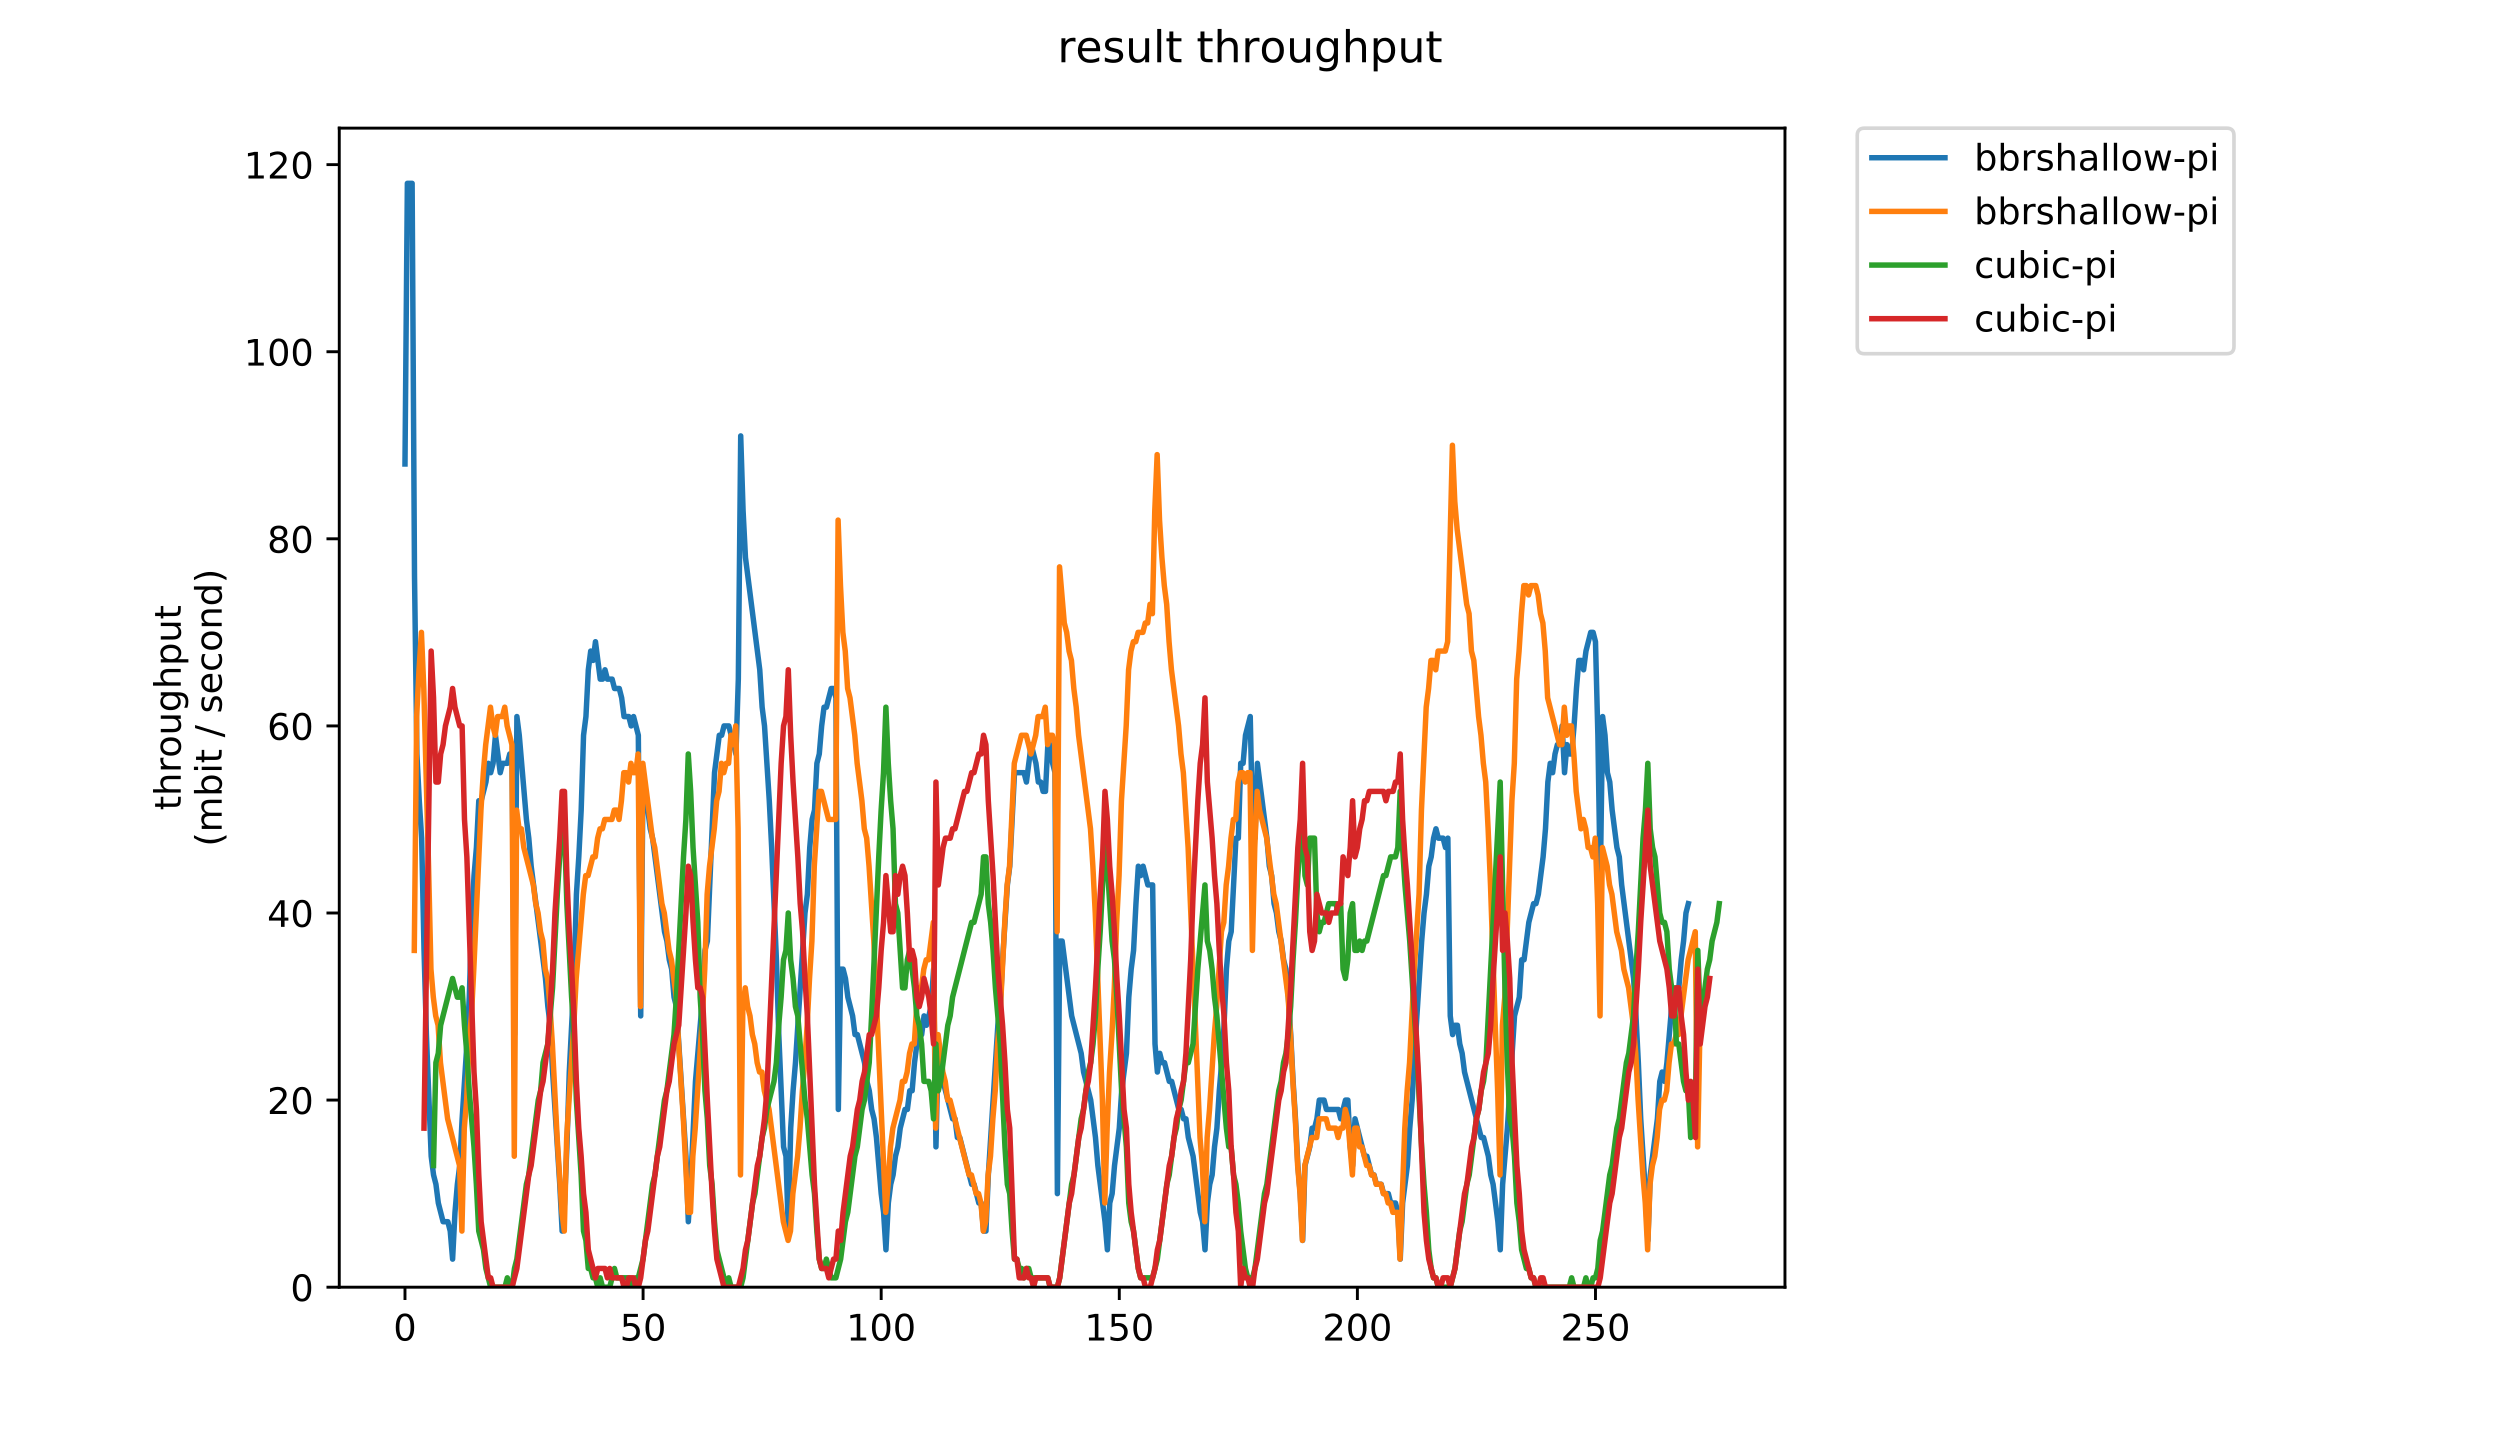 <?xml version="1.0" encoding="utf-8" standalone="no"?>
<!DOCTYPE svg PUBLIC "-//W3C//DTD SVG 1.1//EN"
  "http://www.w3.org/Graphics/SVG/1.1/DTD/svg11.dtd">
<!-- Created with matplotlib (https://matplotlib.org/) -->
<svg height="396pt" version="1.1" viewBox="0 0 684 396" width="684pt" xmlns="http://www.w3.org/2000/svg" xmlns:xlink="http://www.w3.org/1999/xlink">
 <defs>
  <style type="text/css">
*{stroke-linecap:butt;stroke-linejoin:round;}
  </style>
 </defs>
 <g id="figure_1">
  <g id="patch_1">
   <path d="M 0 396 
L 684 396 
L 684 0 
L 0 0 
z
" style="fill:#ffffff;"/>
  </g>
  <g id="axes_1">
   <g id="patch_2">
    <path d="M 92.824 352.174 
L 488.365 352.174 
L 488.365 35.062 
L 92.824 35.062 
z
" style="fill:#ffffff;"/>
   </g>
   <g id="matplotlib.axis_1">
    <g id="xtick_1">
     <g id="line2d_1">
      <defs>
       <path d="M 0 0 
L 0 3.5 
" id="mbb015acf62" style="stroke:#000000;stroke-width:0.8;"/>
      </defs>
      <g>
       <use style="stroke:#000000;stroke-width:0.8;" x="110.803" xlink:href="#mbb015acf62" y="352.174"/>
      </g>
     </g>
     <g id="text_1">
      <!-- 0 -->
      <defs>
       <path d="M 31.781 66.406 
Q 24.172 66.406 20.328 58.906 
Q 16.5 51.422 16.5 36.375 
Q 16.5 21.391 20.328 13.891 
Q 24.172 6.391 31.781 6.391 
Q 39.453 6.391 43.281 13.891 
Q 47.125 21.391 47.125 36.375 
Q 47.125 51.422 43.281 58.906 
Q 39.453 66.406 31.781 66.406 
z
M 31.781 74.219 
Q 44.047 74.219 50.516 64.516 
Q 56.984 54.828 56.984 36.375 
Q 56.984 17.969 50.516 8.266 
Q 44.047 -1.422 31.781 -1.422 
Q 19.531 -1.422 13.062 8.266 
Q 6.594 17.969 6.594 36.375 
Q 6.594 54.828 13.062 64.516 
Q 19.531 74.219 31.781 74.219 
z
" id="DejaVuSans-48"/>
      </defs>
      <g transform="translate(107.622 366.773)scale(0.1 -0.1)">
       <use xlink:href="#DejaVuSans-48"/>
      </g>
     </g>
    </g>
    <g id="xtick_2">
     <g id="line2d_2">
      <g>
       <use style="stroke:#000000;stroke-width:0.8;" x="175.948" xlink:href="#mbb015acf62" y="352.174"/>
      </g>
     </g>
     <g id="text_2">
      <!-- 50 -->
      <defs>
       <path d="M 10.797 72.906 
L 49.516 72.906 
L 49.516 64.594 
L 19.828 64.594 
L 19.828 46.734 
Q 21.969 47.469 24.109 47.828 
Q 26.266 48.188 28.422 48.188 
Q 40.625 48.188 47.75 41.5 
Q 54.891 34.812 54.891 23.391 
Q 54.891 11.625 47.562 5.094 
Q 40.234 -1.422 26.906 -1.422 
Q 22.312 -1.422 17.547 -0.641 
Q 12.797 0.141 7.719 1.703 
L 7.719 11.625 
Q 12.109 9.234 16.797 8.062 
Q 21.484 6.891 26.703 6.891 
Q 35.156 6.891 40.078 11.328 
Q 45.016 15.766 45.016 23.391 
Q 45.016 31 40.078 35.438 
Q 35.156 39.891 26.703 39.891 
Q 22.75 39.891 18.812 39.016 
Q 14.891 38.141 10.797 36.281 
z
" id="DejaVuSans-53"/>
      </defs>
      <g transform="translate(169.585 366.773)scale(0.1 -0.1)">
       <use xlink:href="#DejaVuSans-53"/>
       <use x="63.623" xlink:href="#DejaVuSans-48"/>
      </g>
     </g>
    </g>
    <g id="xtick_3">
     <g id="line2d_3">
      <g>
       <use style="stroke:#000000;stroke-width:0.8;" x="241.092" xlink:href="#mbb015acf62" y="352.174"/>
      </g>
     </g>
     <g id="text_3">
      <!-- 100 -->
      <defs>
       <path d="M 12.406 8.297 
L 28.516 8.297 
L 28.516 63.922 
L 10.984 60.406 
L 10.984 69.391 
L 28.422 72.906 
L 38.281 72.906 
L 38.281 8.297 
L 54.391 8.297 
L 54.391 0 
L 12.406 0 
z
" id="DejaVuSans-49"/>
      </defs>
      <g transform="translate(231.548 366.773)scale(0.1 -0.1)">
       <use xlink:href="#DejaVuSans-49"/>
       <use x="63.623" xlink:href="#DejaVuSans-48"/>
       <use x="127.246" xlink:href="#DejaVuSans-48"/>
      </g>
     </g>
    </g>
    <g id="xtick_4">
     <g id="line2d_4">
      <g>
       <use style="stroke:#000000;stroke-width:0.8;" x="306.236" xlink:href="#mbb015acf62" y="352.174"/>
      </g>
     </g>
     <g id="text_4">
      <!-- 150 -->
      <g transform="translate(296.693 366.773)scale(0.1 -0.1)">
       <use xlink:href="#DejaVuSans-49"/>
       <use x="63.623" xlink:href="#DejaVuSans-53"/>
       <use x="127.246" xlink:href="#DejaVuSans-48"/>
      </g>
     </g>
    </g>
    <g id="xtick_5">
     <g id="line2d_5">
      <g>
       <use style="stroke:#000000;stroke-width:0.8;" x="371.381" xlink:href="#mbb015acf62" y="352.174"/>
      </g>
     </g>
     <g id="text_5">
      <!-- 200 -->
      <defs>
       <path d="M 19.188 8.297 
L 53.609 8.297 
L 53.609 0 
L 7.328 0 
L 7.328 8.297 
Q 12.938 14.109 22.625 23.891 
Q 32.328 33.688 34.812 36.531 
Q 39.547 41.844 41.422 45.531 
Q 43.312 49.219 43.312 52.781 
Q 43.312 58.594 39.234 62.25 
Q 35.156 65.922 28.609 65.922 
Q 23.969 65.922 18.812 64.312 
Q 13.672 62.703 7.812 59.422 
L 7.812 69.391 
Q 13.766 71.781 18.938 73 
Q 24.125 74.219 28.422 74.219 
Q 39.75 74.219 46.484 68.547 
Q 53.219 62.891 53.219 53.422 
Q 53.219 48.922 51.531 44.891 
Q 49.859 40.875 45.406 35.406 
Q 44.188 33.984 37.641 27.219 
Q 31.109 20.453 19.188 8.297 
z
" id="DejaVuSans-50"/>
      </defs>
      <g transform="translate(361.837 366.773)scale(0.1 -0.1)">
       <use xlink:href="#DejaVuSans-50"/>
       <use x="63.623" xlink:href="#DejaVuSans-48"/>
       <use x="127.246" xlink:href="#DejaVuSans-48"/>
      </g>
     </g>
    </g>
    <g id="xtick_6">
     <g id="line2d_6">
      <g>
       <use style="stroke:#000000;stroke-width:0.8;" x="436.525" xlink:href="#mbb015acf62" y="352.174"/>
      </g>
     </g>
     <g id="text_6">
      <!-- 250 -->
      <g transform="translate(426.982 366.773)scale(0.1 -0.1)">
       <use xlink:href="#DejaVuSans-50"/>
       <use x="63.623" xlink:href="#DejaVuSans-53"/>
       <use x="127.246" xlink:href="#DejaVuSans-48"/>
      </g>
     </g>
    </g>
   </g>
   <g id="matplotlib.axis_2">
    <g id="ytick_1">
     <g id="line2d_7">
      <defs>
       <path d="M 0 0 
L -3.5 0 
" id="me496083ff2" style="stroke:#000000;stroke-width:0.8;"/>
      </defs>
      <g>
       <use style="stroke:#000000;stroke-width:0.8;" x="92.824" xlink:href="#me496083ff2" y="352.174"/>
      </g>
     </g>
     <g id="text_7">
      <!-- 0 -->
      <g transform="translate(79.461 355.973)scale(0.1 -0.1)">
       <use xlink:href="#DejaVuSans-48"/>
      </g>
     </g>
    </g>
    <g id="ytick_2">
     <g id="line2d_8">
      <g>
       <use style="stroke:#000000;stroke-width:0.8;" x="92.824" xlink:href="#me496083ff2" y="300.986"/>
      </g>
     </g>
     <g id="text_8">
      <!-- 20 -->
      <g transform="translate(73.099 304.785)scale(0.1 -0.1)">
       <use xlink:href="#DejaVuSans-50"/>
       <use x="63.623" xlink:href="#DejaVuSans-48"/>
      </g>
     </g>
    </g>
    <g id="ytick_3">
     <g id="line2d_9">
      <g>
       <use style="stroke:#000000;stroke-width:0.8;" x="92.824" xlink:href="#me496083ff2" y="249.798"/>
      </g>
     </g>
     <g id="text_9">
      <!-- 40 -->
      <defs>
       <path d="M 37.797 64.312 
L 12.891 25.391 
L 37.797 25.391 
z
M 35.203 72.906 
L 47.609 72.906 
L 47.609 25.391 
L 58.016 25.391 
L 58.016 17.188 
L 47.609 17.188 
L 47.609 0 
L 37.797 0 
L 37.797 17.188 
L 4.891 17.188 
L 4.891 26.703 
z
" id="DejaVuSans-52"/>
      </defs>
      <g transform="translate(73.099 253.597)scale(0.1 -0.1)">
       <use xlink:href="#DejaVuSans-52"/>
       <use x="63.623" xlink:href="#DejaVuSans-48"/>
      </g>
     </g>
    </g>
    <g id="ytick_4">
     <g id="line2d_10">
      <g>
       <use style="stroke:#000000;stroke-width:0.8;" x="92.824" xlink:href="#me496083ff2" y="198.609"/>
      </g>
     </g>
     <g id="text_10">
      <!-- 60 -->
      <defs>
       <path d="M 33.016 40.375 
Q 26.375 40.375 22.484 35.828 
Q 18.609 31.297 18.609 23.391 
Q 18.609 15.531 22.484 10.953 
Q 26.375 6.391 33.016 6.391 
Q 39.656 6.391 43.531 10.953 
Q 47.406 15.531 47.406 23.391 
Q 47.406 31.297 43.531 35.828 
Q 39.656 40.375 33.016 40.375 
z
M 52.594 71.297 
L 52.594 62.312 
Q 48.875 64.062 45.094 64.984 
Q 41.312 65.922 37.594 65.922 
Q 27.828 65.922 22.672 59.328 
Q 17.531 52.734 16.797 39.406 
Q 19.672 43.656 24.016 45.922 
Q 28.375 48.188 33.594 48.188 
Q 44.578 48.188 50.953 41.516 
Q 57.328 34.859 57.328 23.391 
Q 57.328 12.156 50.688 5.359 
Q 44.047 -1.422 33.016 -1.422 
Q 20.359 -1.422 13.672 8.266 
Q 6.984 17.969 6.984 36.375 
Q 6.984 53.656 15.188 63.938 
Q 23.391 74.219 37.203 74.219 
Q 40.922 74.219 44.703 73.484 
Q 48.484 72.75 52.594 71.297 
z
" id="DejaVuSans-54"/>
      </defs>
      <g transform="translate(73.099 202.408)scale(0.1 -0.1)">
       <use xlink:href="#DejaVuSans-54"/>
       <use x="63.623" xlink:href="#DejaVuSans-48"/>
      </g>
     </g>
    </g>
    <g id="ytick_5">
     <g id="line2d_11">
      <g>
       <use style="stroke:#000000;stroke-width:0.8;" x="92.824" xlink:href="#me496083ff2" y="147.421"/>
      </g>
     </g>
     <g id="text_11">
      <!-- 80 -->
      <defs>
       <path d="M 31.781 34.625 
Q 24.75 34.625 20.719 30.859 
Q 16.703 27.094 16.703 20.516 
Q 16.703 13.922 20.719 10.156 
Q 24.75 6.391 31.781 6.391 
Q 38.812 6.391 42.859 10.172 
Q 46.922 13.969 46.922 20.516 
Q 46.922 27.094 42.891 30.859 
Q 38.875 34.625 31.781 34.625 
z
M 21.922 38.812 
Q 15.578 40.375 12.031 44.719 
Q 8.5 49.078 8.5 55.328 
Q 8.5 64.062 14.719 69.141 
Q 20.953 74.219 31.781 74.219 
Q 42.672 74.219 48.875 69.141 
Q 55.078 64.062 55.078 55.328 
Q 55.078 49.078 51.531 44.719 
Q 48 40.375 41.703 38.812 
Q 48.828 37.156 52.797 32.312 
Q 56.781 27.484 56.781 20.516 
Q 56.781 9.906 50.312 4.234 
Q 43.844 -1.422 31.781 -1.422 
Q 19.734 -1.422 13.25 4.234 
Q 6.781 9.906 6.781 20.516 
Q 6.781 27.484 10.781 32.312 
Q 14.797 37.156 21.922 38.812 
z
M 18.312 54.391 
Q 18.312 48.734 21.844 45.562 
Q 25.391 42.391 31.781 42.391 
Q 38.141 42.391 41.719 45.562 
Q 45.312 48.734 45.312 54.391 
Q 45.312 60.062 41.719 63.234 
Q 38.141 66.406 31.781 66.406 
Q 25.391 66.406 21.844 63.234 
Q 18.312 60.062 18.312 54.391 
z
" id="DejaVuSans-56"/>
      </defs>
      <g transform="translate(73.099 151.22)scale(0.1 -0.1)">
       <use xlink:href="#DejaVuSans-56"/>
       <use x="63.623" xlink:href="#DejaVuSans-48"/>
      </g>
     </g>
    </g>
    <g id="ytick_6">
     <g id="line2d_12">
      <g>
       <use style="stroke:#000000;stroke-width:0.8;" x="92.824" xlink:href="#me496083ff2" y="96.233"/>
      </g>
     </g>
     <g id="text_12">
      <!-- 100 -->
      <g transform="translate(66.736 100.032)scale(0.1 -0.1)">
       <use xlink:href="#DejaVuSans-49"/>
       <use x="63.623" xlink:href="#DejaVuSans-48"/>
       <use x="127.246" xlink:href="#DejaVuSans-48"/>
      </g>
     </g>
    </g>
    <g id="ytick_7">
     <g id="line2d_13">
      <g>
       <use style="stroke:#000000;stroke-width:0.8;" x="92.824" xlink:href="#me496083ff2" y="45.044"/>
      </g>
     </g>
     <g id="text_13">
      <!-- 120 -->
      <g transform="translate(66.736 48.843)scale(0.1 -0.1)">
       <use xlink:href="#DejaVuSans-49"/>
       <use x="63.623" xlink:href="#DejaVuSans-50"/>
       <use x="127.246" xlink:href="#DejaVuSans-48"/>
      </g>
     </g>
    </g>
    <g id="text_14">
     <!-- throughput -->
     <defs>
      <path d="M 18.312 70.219 
L 18.312 54.688 
L 36.812 54.688 
L 36.812 47.703 
L 18.312 47.703 
L 18.312 18.016 
Q 18.312 11.328 20.141 9.422 
Q 21.969 7.516 27.594 7.516 
L 36.812 7.516 
L 36.812 0 
L 27.594 0 
Q 17.188 0 13.234 3.875 
Q 9.281 7.766 9.281 18.016 
L 9.281 47.703 
L 2.688 47.703 
L 2.688 54.688 
L 9.281 54.688 
L 9.281 70.219 
z
" id="DejaVuSans-116"/>
      <path d="M 54.891 33.016 
L 54.891 0 
L 45.906 0 
L 45.906 32.719 
Q 45.906 40.484 42.875 44.328 
Q 39.844 48.188 33.797 48.188 
Q 26.516 48.188 22.312 43.547 
Q 18.109 38.922 18.109 30.906 
L 18.109 0 
L 9.078 0 
L 9.078 75.984 
L 18.109 75.984 
L 18.109 46.188 
Q 21.344 51.125 25.703 53.562 
Q 30.078 56 35.797 56 
Q 45.219 56 50.047 50.172 
Q 54.891 44.344 54.891 33.016 
z
" id="DejaVuSans-104"/>
      <path d="M 41.109 46.297 
Q 39.594 47.172 37.812 47.578 
Q 36.031 48 33.891 48 
Q 26.266 48 22.188 43.047 
Q 18.109 38.094 18.109 28.812 
L 18.109 0 
L 9.078 0 
L 9.078 54.688 
L 18.109 54.688 
L 18.109 46.188 
Q 20.953 51.172 25.484 53.578 
Q 30.031 56 36.531 56 
Q 37.453 56 38.578 55.875 
Q 39.703 55.766 41.062 55.516 
z
" id="DejaVuSans-114"/>
      <path d="M 30.609 48.391 
Q 23.391 48.391 19.188 42.75 
Q 14.984 37.109 14.984 27.297 
Q 14.984 17.484 19.156 11.844 
Q 23.344 6.203 30.609 6.203 
Q 37.797 6.203 41.984 11.859 
Q 46.188 17.531 46.188 27.297 
Q 46.188 37.016 41.984 42.703 
Q 37.797 48.391 30.609 48.391 
z
M 30.609 56 
Q 42.328 56 49.016 48.375 
Q 55.719 40.766 55.719 27.297 
Q 55.719 13.875 49.016 6.219 
Q 42.328 -1.422 30.609 -1.422 
Q 18.844 -1.422 12.172 6.219 
Q 5.516 13.875 5.516 27.297 
Q 5.516 40.766 12.172 48.375 
Q 18.844 56 30.609 56 
z
" id="DejaVuSans-111"/>
      <path d="M 8.5 21.578 
L 8.5 54.688 
L 17.484 54.688 
L 17.484 21.922 
Q 17.484 14.156 20.5 10.266 
Q 23.531 6.391 29.594 6.391 
Q 36.859 6.391 41.078 11.031 
Q 45.312 15.672 45.312 23.688 
L 45.312 54.688 
L 54.297 54.688 
L 54.297 0 
L 45.312 0 
L 45.312 8.406 
Q 42.047 3.422 37.719 1 
Q 33.406 -1.422 27.688 -1.422 
Q 18.266 -1.422 13.375 4.438 
Q 8.5 10.297 8.5 21.578 
z
M 31.109 56 
z
" id="DejaVuSans-117"/>
      <path d="M 45.406 27.984 
Q 45.406 37.75 41.375 43.109 
Q 37.359 48.484 30.078 48.484 
Q 22.859 48.484 18.828 43.109 
Q 14.797 37.75 14.797 27.984 
Q 14.797 18.266 18.828 12.891 
Q 22.859 7.516 30.078 7.516 
Q 37.359 7.516 41.375 12.891 
Q 45.406 18.266 45.406 27.984 
z
M 54.391 6.781 
Q 54.391 -7.172 48.188 -13.984 
Q 42 -20.797 29.203 -20.797 
Q 24.469 -20.797 20.266 -20.094 
Q 16.062 -19.391 12.109 -17.922 
L 12.109 -9.188 
Q 16.062 -11.328 19.922 -12.344 
Q 23.781 -13.375 27.781 -13.375 
Q 36.625 -13.375 41.016 -8.766 
Q 45.406 -4.156 45.406 5.172 
L 45.406 9.625 
Q 42.625 4.781 38.281 2.391 
Q 33.938 0 27.875 0 
Q 17.828 0 11.672 7.656 
Q 5.516 15.328 5.516 27.984 
Q 5.516 40.672 11.672 48.328 
Q 17.828 56 27.875 56 
Q 33.938 56 38.281 53.609 
Q 42.625 51.219 45.406 46.391 
L 45.406 54.688 
L 54.391 54.688 
z
" id="DejaVuSans-103"/>
      <path d="M 18.109 8.203 
L 18.109 -20.797 
L 9.078 -20.797 
L 9.078 54.688 
L 18.109 54.688 
L 18.109 46.391 
Q 20.953 51.266 25.266 53.625 
Q 29.594 56 35.594 56 
Q 45.562 56 51.781 48.094 
Q 58.016 40.188 58.016 27.297 
Q 58.016 14.406 51.781 6.484 
Q 45.562 -1.422 35.594 -1.422 
Q 29.594 -1.422 25.266 0.953 
Q 20.953 3.328 18.109 8.203 
z
M 48.688 27.297 
Q 48.688 37.203 44.609 42.844 
Q 40.531 48.484 33.406 48.484 
Q 26.266 48.484 22.188 42.844 
Q 18.109 37.203 18.109 27.297 
Q 18.109 17.391 22.188 11.75 
Q 26.266 6.109 33.406 6.109 
Q 40.531 6.109 44.609 11.75 
Q 48.688 17.391 48.688 27.297 
z
" id="DejaVuSans-112"/>
     </defs>
     <g transform="translate(49.459 221.675)rotate(-90)scale(0.1 -0.1)">
      <use xlink:href="#DejaVuSans-116"/>
      <use x="39.209" xlink:href="#DejaVuSans-104"/>
      <use x="102.588" xlink:href="#DejaVuSans-114"/>
      <use x="143.67" xlink:href="#DejaVuSans-111"/>
      <use x="204.852" xlink:href="#DejaVuSans-117"/>
      <use x="268.23" xlink:href="#DejaVuSans-103"/>
      <use x="331.707" xlink:href="#DejaVuSans-104"/>
      <use x="395.086" xlink:href="#DejaVuSans-112"/>
      <use x="458.562" xlink:href="#DejaVuSans-117"/>
      <use x="521.941" xlink:href="#DejaVuSans-116"/>
     </g>
     <!-- (mbit / second) -->
     <defs>
      <path d="M 31 75.875 
Q 24.469 64.656 21.281 53.656 
Q 18.109 42.672 18.109 31.391 
Q 18.109 20.125 21.312 9.062 
Q 24.516 -2 31 -13.188 
L 23.188 -13.188 
Q 15.875 -1.703 12.234 9.375 
Q 8.594 20.453 8.594 31.391 
Q 8.594 42.281 12.203 53.312 
Q 15.828 64.359 23.188 75.875 
z
" id="DejaVuSans-40"/>
      <path d="M 52 44.188 
Q 55.375 50.25 60.062 53.125 
Q 64.75 56 71.094 56 
Q 79.641 56 84.281 50.016 
Q 88.922 44.047 88.922 33.016 
L 88.922 0 
L 79.891 0 
L 79.891 32.719 
Q 79.891 40.578 77.094 44.375 
Q 74.312 48.188 68.609 48.188 
Q 61.625 48.188 57.562 43.547 
Q 53.516 38.922 53.516 30.906 
L 53.516 0 
L 44.484 0 
L 44.484 32.719 
Q 44.484 40.625 41.703 44.406 
Q 38.922 48.188 33.109 48.188 
Q 26.219 48.188 22.156 43.531 
Q 18.109 38.875 18.109 30.906 
L 18.109 0 
L 9.078 0 
L 9.078 54.688 
L 18.109 54.688 
L 18.109 46.188 
Q 21.188 51.219 25.484 53.609 
Q 29.781 56 35.688 56 
Q 41.656 56 45.828 52.969 
Q 50 49.953 52 44.188 
z
" id="DejaVuSans-109"/>
      <path d="M 48.688 27.297 
Q 48.688 37.203 44.609 42.844 
Q 40.531 48.484 33.406 48.484 
Q 26.266 48.484 22.188 42.844 
Q 18.109 37.203 18.109 27.297 
Q 18.109 17.391 22.188 11.75 
Q 26.266 6.109 33.406 6.109 
Q 40.531 6.109 44.609 11.75 
Q 48.688 17.391 48.688 27.297 
z
M 18.109 46.391 
Q 20.953 51.266 25.266 53.625 
Q 29.594 56 35.594 56 
Q 45.562 56 51.781 48.094 
Q 58.016 40.188 58.016 27.297 
Q 58.016 14.406 51.781 6.484 
Q 45.562 -1.422 35.594 -1.422 
Q 29.594 -1.422 25.266 0.953 
Q 20.953 3.328 18.109 8.203 
L 18.109 0 
L 9.078 0 
L 9.078 75.984 
L 18.109 75.984 
z
" id="DejaVuSans-98"/>
      <path d="M 9.422 54.688 
L 18.406 54.688 
L 18.406 0 
L 9.422 0 
z
M 9.422 75.984 
L 18.406 75.984 
L 18.406 64.594 
L 9.422 64.594 
z
" id="DejaVuSans-105"/>
      <path id="DejaVuSans-32"/>
      <path d="M 25.391 72.906 
L 33.688 72.906 
L 8.297 -9.281 
L 0 -9.281 
z
" id="DejaVuSans-47"/>
      <path d="M 44.281 53.078 
L 44.281 44.578 
Q 40.484 46.531 36.375 47.5 
Q 32.281 48.484 27.875 48.484 
Q 21.188 48.484 17.844 46.438 
Q 14.5 44.391 14.5 40.281 
Q 14.5 37.156 16.891 35.375 
Q 19.281 33.594 26.516 31.984 
L 29.594 31.297 
Q 39.156 29.25 43.188 25.516 
Q 47.219 21.781 47.219 15.094 
Q 47.219 7.469 41.188 3.016 
Q 35.156 -1.422 24.609 -1.422 
Q 20.219 -1.422 15.453 -0.562 
Q 10.688 0.297 5.422 2 
L 5.422 11.281 
Q 10.406 8.688 15.234 7.391 
Q 20.062 6.109 24.812 6.109 
Q 31.156 6.109 34.562 8.281 
Q 37.984 10.453 37.984 14.406 
Q 37.984 18.062 35.516 20.016 
Q 33.062 21.969 24.703 23.781 
L 21.578 24.516 
Q 13.234 26.266 9.516 29.906 
Q 5.812 33.547 5.812 39.891 
Q 5.812 47.609 11.281 51.797 
Q 16.75 56 26.812 56 
Q 31.781 56 36.172 55.266 
Q 40.578 54.547 44.281 53.078 
z
" id="DejaVuSans-115"/>
      <path d="M 56.203 29.594 
L 56.203 25.203 
L 14.891 25.203 
Q 15.484 15.922 20.484 11.062 
Q 25.484 6.203 34.422 6.203 
Q 39.594 6.203 44.453 7.469 
Q 49.312 8.734 54.109 11.281 
L 54.109 2.781 
Q 49.266 0.734 44.188 -0.344 
Q 39.109 -1.422 33.891 -1.422 
Q 20.797 -1.422 13.156 6.188 
Q 5.516 13.812 5.516 26.812 
Q 5.516 40.234 12.766 48.109 
Q 20.016 56 32.328 56 
Q 43.359 56 49.781 48.891 
Q 56.203 41.797 56.203 29.594 
z
M 47.219 32.234 
Q 47.125 39.594 43.094 43.984 
Q 39.062 48.391 32.422 48.391 
Q 24.906 48.391 20.391 44.141 
Q 15.875 39.891 15.188 32.172 
z
" id="DejaVuSans-101"/>
      <path d="M 48.781 52.594 
L 48.781 44.188 
Q 44.969 46.297 41.141 47.344 
Q 37.312 48.391 33.406 48.391 
Q 24.656 48.391 19.812 42.844 
Q 14.984 37.312 14.984 27.297 
Q 14.984 17.281 19.812 11.734 
Q 24.656 6.203 33.406 6.203 
Q 37.312 6.203 41.141 7.25 
Q 44.969 8.297 48.781 10.406 
L 48.781 2.094 
Q 45.016 0.344 40.984 -0.531 
Q 36.969 -1.422 32.422 -1.422 
Q 20.062 -1.422 12.781 6.344 
Q 5.516 14.109 5.516 27.297 
Q 5.516 40.672 12.859 48.328 
Q 20.219 56 33.016 56 
Q 37.156 56 41.109 55.141 
Q 45.062 54.297 48.781 52.594 
z
" id="DejaVuSans-99"/>
      <path d="M 54.891 33.016 
L 54.891 0 
L 45.906 0 
L 45.906 32.719 
Q 45.906 40.484 42.875 44.328 
Q 39.844 48.188 33.797 48.188 
Q 26.516 48.188 22.312 43.547 
Q 18.109 38.922 18.109 30.906 
L 18.109 0 
L 9.078 0 
L 9.078 54.688 
L 18.109 54.688 
L 18.109 46.188 
Q 21.344 51.125 25.703 53.562 
Q 30.078 56 35.797 56 
Q 45.219 56 50.047 50.172 
Q 54.891 44.344 54.891 33.016 
z
" id="DejaVuSans-110"/>
      <path d="M 45.406 46.391 
L 45.406 75.984 
L 54.391 75.984 
L 54.391 0 
L 45.406 0 
L 45.406 8.203 
Q 42.578 3.328 38.25 0.953 
Q 33.938 -1.422 27.875 -1.422 
Q 17.969 -1.422 11.734 6.484 
Q 5.516 14.406 5.516 27.297 
Q 5.516 40.188 11.734 48.094 
Q 17.969 56 27.875 56 
Q 33.938 56 38.25 53.625 
Q 42.578 51.266 45.406 46.391 
z
M 14.797 27.297 
Q 14.797 17.391 18.875 11.75 
Q 22.953 6.109 30.078 6.109 
Q 37.203 6.109 41.297 11.75 
Q 45.406 17.391 45.406 27.297 
Q 45.406 37.203 41.297 42.844 
Q 37.203 48.484 30.078 48.484 
Q 22.953 48.484 18.875 42.844 
Q 14.797 37.203 14.797 27.297 
z
" id="DejaVuSans-100"/>
      <path d="M 8.016 75.875 
L 15.828 75.875 
Q 23.141 64.359 26.781 53.312 
Q 30.422 42.281 30.422 31.391 
Q 30.422 20.453 26.781 9.375 
Q 23.141 -1.703 15.828 -13.188 
L 8.016 -13.188 
Q 14.5 -2 17.703 9.062 
Q 20.906 20.125 20.906 31.391 
Q 20.906 42.672 17.703 53.656 
Q 14.5 64.656 8.016 75.875 
z
" id="DejaVuSans-41"/>
     </defs>
     <g transform="translate(60.657 231.609)rotate(-90)scale(0.1 -0.1)">
      <use xlink:href="#DejaVuSans-40"/>
      <use x="39.014" xlink:href="#DejaVuSans-109"/>
      <use x="136.426" xlink:href="#DejaVuSans-98"/>
      <use x="199.902" xlink:href="#DejaVuSans-105"/>
      <use x="227.686" xlink:href="#DejaVuSans-116"/>
      <use x="266.895" xlink:href="#DejaVuSans-32"/>
      <use x="298.682" xlink:href="#DejaVuSans-47"/>
      <use x="332.373" xlink:href="#DejaVuSans-32"/>
      <use x="364.16" xlink:href="#DejaVuSans-115"/>
      <use x="416.26" xlink:href="#DejaVuSans-101"/>
      <use x="477.783" xlink:href="#DejaVuSans-99"/>
      <use x="532.764" xlink:href="#DejaVuSans-111"/>
      <use x="593.945" xlink:href="#DejaVuSans-110"/>
      <use x="657.324" xlink:href="#DejaVuSans-100"/>
      <use x="720.801" xlink:href="#DejaVuSans-41"/>
     </g>
    </g>
   </g>
   <g id="line2d_14">
    <path clip-path="url(#p039f4cd85b)" d="M 110.803 126.946 
L 111.455 50.163 
L 112.757 50.163 
L 113.409 157.659 
L 114.06 206.287 
L 114.712 219.085 
L 115.363 229.322 
L 116.015 260.035 
L 116.666 283.07 
L 117.969 316.342 
L 118.62 321.461 
L 119.272 324.021 
L 119.923 329.139 
L 121.226 334.258 
L 122.529 334.258 
L 123.181 336.818 
L 123.832 344.496 
L 124.483 331.699 
L 125.135 324.021 
L 125.786 318.902 
L 126.438 306.105 
L 127.741 285.629 
L 128.392 272.832 
L 129.044 252.357 
L 129.695 239.56 
L 130.346 231.882 
L 130.998 219.085 
L 131.649 219.085 
L 132.952 213.966 
L 133.604 208.847 
L 134.255 211.406 
L 134.907 208.847 
L 135.558 201.169 
L 136.861 211.406 
L 137.512 208.847 
L 138.815 208.847 
L 139.467 206.287 
L 140.118 208.847 
L 140.77 283.07 
L 141.421 196.05 
L 142.072 201.169 
L 144.027 224.203 
L 144.678 229.322 
L 145.33 237 
L 149.238 267.713 
L 149.89 275.392 
L 150.541 280.511 
L 151.193 293.308 
L 153.147 324.021 
L 153.798 336.818 
L 154.45 329.139 
L 155.101 313.783 
L 155.753 293.308 
L 157.056 267.713 
L 157.707 244.679 
L 158.359 234.441 
L 159.01 221.644 
L 159.661 201.169 
L 160.313 196.05 
L 160.964 183.253 
L 161.616 178.134 
L 162.267 180.693 
L 162.919 175.574 
L 164.222 185.812 
L 164.873 185.812 
L 165.524 183.253 
L 166.176 185.812 
L 167.479 185.812 
L 168.13 188.372 
L 169.433 188.372 
L 170.085 190.931 
L 170.736 196.05 
L 172.039 196.05 
L 172.69 198.609 
L 173.342 196.05 
L 174.645 201.169 
L 175.296 277.951 
L 175.948 211.406 
L 176.599 219.085 
L 177.25 221.644 
L 177.902 226.763 
L 178.553 229.322 
L 181.811 254.916 
L 182.462 257.476 
L 183.113 262.595 
L 183.765 265.154 
L 184.416 272.832 
L 185.068 275.392 
L 187.674 316.342 
L 188.325 334.258 
L 188.976 324.021 
L 190.279 295.867 
L 192.234 272.832 
L 192.885 260.035 
L 193.537 257.476 
L 195.491 211.406 
L 196.794 201.169 
L 197.445 201.169 
L 198.097 198.609 
L 199.4 198.609 
L 201.354 206.287 
L 202.005 185.812 
L 202.657 119.267 
L 203.308 139.743 
L 203.96 152.54 
L 207.868 183.253 
L 208.52 193.49 
L 209.171 198.609 
L 210.474 219.085 
L 211.126 231.882 
L 212.428 262.595 
L 213.08 283.07 
L 214.383 313.783 
L 215.034 316.342 
L 215.686 336.818 
L 216.337 308.664 
L 216.989 298.426 
L 217.64 290.748 
L 220.246 249.798 
L 220.897 244.679 
L 221.549 231.882 
L 222.2 224.203 
L 222.852 221.644 
L 223.503 208.847 
L 224.154 206.287 
L 224.806 198.609 
L 225.457 193.49 
L 226.109 193.49 
L 227.412 188.372 
L 228.063 188.372 
L 228.715 190.931 
L 229.366 303.545 
L 230.017 265.154 
L 230.669 265.154 
L 231.32 267.713 
L 231.972 272.832 
L 233.275 277.951 
L 233.926 283.07 
L 234.578 283.07 
L 236.532 290.748 
L 237.183 295.867 
L 237.835 298.426 
L 238.486 303.545 
L 239.138 306.105 
L 239.789 311.224 
L 241.092 326.58 
L 241.743 331.699 
L 242.395 341.937 
L 243.046 329.139 
L 243.698 324.021 
L 244.349 321.461 
L 245.001 316.342 
L 245.652 313.783 
L 246.304 308.664 
L 247.606 303.545 
L 248.258 303.545 
L 248.909 298.426 
L 249.561 298.426 
L 250.212 290.748 
L 251.515 280.511 
L 252.167 283.07 
L 252.818 277.951 
L 253.469 280.511 
L 254.772 275.392 
L 255.424 265.154 
L 256.075 313.783 
L 256.727 285.629 
L 258.03 295.867 
L 260.635 306.105 
L 261.287 306.105 
L 261.938 311.224 
L 262.59 311.224 
L 265.847 324.021 
L 266.498 324.021 
L 267.801 329.139 
L 268.453 329.139 
L 269.104 336.818 
L 269.756 336.818 
L 270.407 321.461 
L 273.013 280.511 
L 273.664 275.392 
L 274.316 262.595 
L 275.619 242.119 
L 276.27 237 
L 277.573 211.406 
L 280.179 211.406 
L 280.83 213.966 
L 282.133 203.728 
L 283.436 208.847 
L 284.087 213.966 
L 284.739 213.966 
L 285.39 216.525 
L 286.042 216.525 
L 286.693 203.728 
L 287.345 203.728 
L 287.996 208.847 
L 288.647 211.406 
L 289.299 326.58 
L 289.95 257.476 
L 290.602 257.476 
L 293.208 277.951 
L 295.813 288.189 
L 296.465 293.308 
L 298.419 300.986 
L 299.722 311.224 
L 300.373 318.902 
L 302.328 334.258 
L 302.979 341.937 
L 303.631 329.139 
L 304.282 326.58 
L 304.934 318.902 
L 306.236 308.664 
L 306.888 298.426 
L 308.191 288.189 
L 308.842 272.832 
L 309.494 265.154 
L 310.145 260.035 
L 310.797 247.238 
L 311.448 237 
L 312.099 239.56 
L 312.751 237 
L 314.054 242.119 
L 315.357 242.119 
L 316.008 285.629 
L 316.66 293.308 
L 317.311 288.189 
L 317.962 290.748 
L 318.614 290.748 
L 319.917 295.867 
L 320.568 295.867 
L 322.523 303.545 
L 323.174 303.545 
L 323.825 306.105 
L 324.477 306.105 
L 325.128 311.224 
L 326.431 316.342 
L 328.386 331.699 
L 329.037 334.258 
L 329.688 341.937 
L 330.34 329.139 
L 330.991 324.021 
L 331.643 321.461 
L 332.294 313.783 
L 332.946 308.664 
L 333.597 298.426 
L 334.249 290.748 
L 334.9 280.511 
L 335.551 265.154 
L 336.203 257.476 
L 336.854 254.916 
L 338.157 229.322 
L 338.809 229.322 
L 339.46 208.847 
L 340.112 208.847 
L 340.763 201.169 
L 342.066 196.05 
L 342.717 226.763 
L 343.369 229.322 
L 344.02 208.847 
L 346.626 229.322 
L 347.277 237 
L 347.929 239.56 
L 348.58 247.238 
L 349.232 249.798 
L 349.883 254.916 
L 350.535 257.476 
L 351.186 262.595 
L 351.838 265.154 
L 352.489 272.832 
L 353.14 283.07 
L 353.792 295.867 
L 354.443 306.105 
L 355.095 318.902 
L 355.746 326.58 
L 356.398 339.377 
L 357.049 318.902 
L 358.352 313.783 
L 359.003 308.664 
L 359.655 308.664 
L 360.306 306.105 
L 360.958 300.986 
L 362.261 300.986 
L 362.912 303.545 
L 366.169 303.545 
L 366.821 306.105 
L 368.124 300.986 
L 368.775 300.986 
L 369.427 313.783 
L 370.078 318.902 
L 370.729 306.105 
L 373.335 316.342 
L 373.987 316.342 
L 375.29 321.461 
L 375.941 321.461 
L 376.592 324.021 
L 377.895 324.021 
L 378.547 326.58 
L 379.85 326.58 
L 380.501 329.139 
L 381.804 329.139 
L 382.455 331.699 
L 383.107 344.496 
L 383.758 329.139 
L 385.061 318.902 
L 385.713 308.664 
L 386.364 300.986 
L 387.016 288.189 
L 388.97 257.476 
L 389.621 249.798 
L 390.273 244.679 
L 390.924 237 
L 391.576 234.441 
L 392.227 229.322 
L 392.879 226.763 
L 393.53 229.322 
L 394.833 229.322 
L 395.484 231.882 
L 396.136 229.322 
L 396.787 277.951 
L 397.439 283.07 
L 398.09 280.511 
L 398.742 280.511 
L 399.393 285.629 
L 400.044 288.189 
L 400.696 293.308 
L 405.256 311.224 
L 405.907 311.224 
L 407.21 316.342 
L 407.862 321.461 
L 408.513 324.021 
L 409.816 334.258 
L 410.468 341.937 
L 411.119 324.021 
L 412.422 308.664 
L 414.376 277.951 
L 415.679 272.832 
L 416.331 262.595 
L 416.982 262.595 
L 418.285 252.357 
L 419.588 247.238 
L 420.239 247.238 
L 420.891 244.679 
L 422.194 234.441 
L 422.845 226.763 
L 423.496 213.966 
L 424.148 208.847 
L 424.799 211.406 
L 425.451 206.287 
L 426.102 203.728 
L 426.754 203.728 
L 427.405 198.609 
L 428.057 211.406 
L 428.708 203.728 
L 429.359 206.287 
L 430.011 206.287 
L 430.662 198.609 
L 431.314 188.372 
L 431.965 180.693 
L 432.617 180.693 
L 433.268 183.253 
L 433.92 178.134 
L 435.222 173.015 
L 435.874 173.015 
L 436.525 175.574 
L 437.177 201.169 
L 437.828 242.119 
L 438.48 196.05 
L 439.131 201.169 
L 439.783 211.406 
L 440.434 213.966 
L 441.085 221.644 
L 442.388 231.882 
L 443.04 234.441 
L 443.691 242.119 
L 446.948 267.713 
L 447.6 277.951 
L 448.251 290.748 
L 448.903 306.105 
L 450.206 326.58 
L 450.857 339.377 
L 451.509 321.461 
L 453.463 306.105 
L 454.114 295.867 
L 454.766 293.308 
L 455.417 295.867 
L 456.069 290.748 
L 457.372 275.392 
L 458.023 277.951 
L 458.674 270.273 
L 459.326 270.273 
L 459.977 262.595 
L 460.629 257.476 
L 461.28 249.798 
L 461.932 247.238 
L 461.932 247.238 
" style="fill:none;stroke:#1f77b4;stroke-linecap:square;stroke-width:1.5;"/>
   </g>
   <g id="line2d_15">
    <path clip-path="url(#p039f4cd85b)" d="M 113.346 260.035 
L 113.998 196.05 
L 114.649 183.253 
L 115.301 173.015 
L 115.952 188.372 
L 117.255 237 
L 117.906 265.154 
L 118.558 272.832 
L 119.209 277.951 
L 119.861 280.511 
L 120.512 290.748 
L 122.467 306.105 
L 125.724 318.902 
L 126.375 336.818 
L 127.027 308.664 
L 127.678 300.986 
L 128.33 285.629 
L 128.981 277.951 
L 129.632 265.154 
L 131.587 221.644 
L 132.238 211.406 
L 132.89 203.728 
L 134.193 193.49 
L 134.844 198.609 
L 135.495 201.169 
L 136.147 196.05 
L 137.45 196.05 
L 138.101 193.49 
L 138.753 198.609 
L 140.056 203.728 
L 140.707 316.342 
L 141.358 221.644 
L 142.01 226.763 
L 142.661 226.763 
L 143.313 231.882 
L 145.919 242.119 
L 146.57 247.238 
L 147.221 249.798 
L 147.873 254.916 
L 148.524 257.476 
L 149.176 265.154 
L 149.827 267.713 
L 150.479 275.392 
L 151.13 285.629 
L 152.433 311.224 
L 153.736 331.699 
L 154.387 336.818 
L 155.039 311.224 
L 156.993 280.511 
L 157.645 267.713 
L 159.599 244.679 
L 160.25 239.56 
L 160.902 239.56 
L 162.205 234.441 
L 162.856 234.441 
L 163.508 229.322 
L 164.159 226.763 
L 164.81 226.763 
L 165.462 224.203 
L 167.416 224.203 
L 168.068 221.644 
L 168.719 221.644 
L 169.371 224.203 
L 170.022 219.085 
L 170.673 211.406 
L 171.325 211.406 
L 171.976 213.966 
L 172.628 208.847 
L 173.279 211.406 
L 173.931 211.406 
L 174.582 206.287 
L 175.234 275.392 
L 175.885 208.847 
L 178.491 229.322 
L 179.142 231.882 
L 181.097 247.238 
L 181.748 249.798 
L 183.051 260.035 
L 183.702 262.595 
L 185.005 272.832 
L 185.657 285.629 
L 186.96 306.105 
L 188.262 331.699 
L 188.914 331.699 
L 189.565 316.342 
L 190.217 308.664 
L 192.171 277.951 
L 192.823 265.154 
L 193.474 244.679 
L 194.125 237 
L 195.428 226.763 
L 196.08 219.085 
L 196.731 216.525 
L 197.383 208.847 
L 198.034 211.406 
L 198.686 208.847 
L 199.337 208.847 
L 199.988 201.169 
L 200.64 203.728 
L 201.291 198.609 
L 201.943 226.763 
L 202.594 321.461 
L 203.246 275.392 
L 203.897 270.273 
L 204.549 275.392 
L 205.2 277.951 
L 205.851 283.07 
L 206.503 285.629 
L 207.154 290.748 
L 207.806 293.308 
L 208.457 293.308 
L 209.109 298.426 
L 210.412 303.545 
L 214.32 334.258 
L 215.623 339.377 
L 216.275 336.818 
L 216.926 326.58 
L 218.229 316.342 
L 218.88 308.664 
L 219.532 298.426 
L 220.183 290.748 
L 220.835 280.511 
L 221.486 267.713 
L 222.138 257.476 
L 222.789 237 
L 224.092 216.525 
L 224.743 216.525 
L 226.698 224.203 
L 228.652 224.203 
L 229.303 142.302 
L 229.955 160.218 
L 230.606 173.015 
L 231.258 178.134 
L 231.909 188.372 
L 232.561 190.931 
L 233.864 201.169 
L 234.515 208.847 
L 235.818 219.085 
L 236.469 226.763 
L 237.121 229.322 
L 237.772 237 
L 239.075 257.476 
L 242.332 331.699 
L 242.984 324.021 
L 243.635 313.783 
L 244.287 308.664 
L 246.241 300.986 
L 246.892 295.867 
L 247.544 295.867 
L 248.195 293.308 
L 248.847 288.189 
L 249.498 285.629 
L 250.15 285.629 
L 250.801 275.392 
L 251.453 270.273 
L 252.104 270.273 
L 252.755 265.154 
L 253.407 262.595 
L 254.058 262.595 
L 255.361 252.357 
L 256.013 308.664 
L 256.664 283.07 
L 257.967 293.308 
L 258.618 295.867 
L 259.27 300.986 
L 259.921 300.986 
L 265.133 321.461 
L 265.784 321.461 
L 267.087 326.58 
L 267.739 326.58 
L 268.39 329.139 
L 269.042 336.818 
L 269.693 334.258 
L 270.344 321.461 
L 270.996 316.342 
L 271.647 306.105 
L 272.299 298.426 
L 272.95 285.629 
L 273.602 277.951 
L 274.905 252.357 
L 275.556 242.119 
L 276.207 237 
L 277.51 208.847 
L 279.465 201.169 
L 280.768 201.169 
L 282.07 206.287 
L 283.373 201.169 
L 284.025 196.05 
L 285.328 196.05 
L 285.979 193.49 
L 286.631 203.728 
L 287.282 201.169 
L 287.933 201.169 
L 288.585 203.728 
L 289.236 254.916 
L 289.888 155.099 
L 291.191 170.456 
L 291.842 173.015 
L 292.494 178.134 
L 293.145 180.693 
L 293.796 188.372 
L 294.448 193.49 
L 295.099 201.169 
L 298.357 226.763 
L 299.008 237 
L 299.659 249.798 
L 301.614 300.986 
L 302.265 329.139 
L 302.917 308.664 
L 303.568 293.308 
L 304.22 283.07 
L 304.871 270.273 
L 305.522 252.357 
L 306.174 239.56 
L 306.825 219.085 
L 308.128 198.609 
L 308.78 183.253 
L 309.431 178.134 
L 310.083 175.574 
L 310.734 175.574 
L 311.385 173.015 
L 312.688 173.015 
L 313.34 170.456 
L 313.991 170.456 
L 314.643 165.337 
L 315.294 167.896 
L 315.946 139.743 
L 316.597 124.386 
L 317.248 142.302 
L 317.9 152.54 
L 318.551 160.218 
L 319.203 165.337 
L 319.854 175.574 
L 320.506 183.253 
L 322.46 198.609 
L 323.111 206.287 
L 323.763 211.406 
L 325.066 231.882 
L 328.323 311.224 
L 328.974 318.902 
L 329.626 334.258 
L 330.277 311.224 
L 330.929 303.545 
L 332.232 283.07 
L 332.883 275.392 
L 334.186 254.916 
L 334.837 252.357 
L 335.489 242.119 
L 336.14 237 
L 336.792 229.322 
L 337.443 224.203 
L 338.095 224.203 
L 338.746 213.966 
L 339.398 211.406 
L 340.049 211.406 
L 340.7 213.966 
L 341.352 211.406 
L 342.003 211.406 
L 342.655 260.035 
L 343.306 231.882 
L 343.958 216.525 
L 344.609 221.644 
L 346.563 229.322 
L 348.518 244.679 
L 349.169 247.238 
L 352.426 272.832 
L 353.078 283.07 
L 353.729 295.867 
L 354.381 306.105 
L 355.032 318.902 
L 355.684 326.58 
L 356.335 339.377 
L 356.987 318.902 
L 358.941 311.224 
L 360.244 311.224 
L 360.895 306.105 
L 362.85 306.105 
L 363.501 308.664 
L 365.455 308.664 
L 366.107 311.224 
L 366.758 308.664 
L 367.41 308.664 
L 368.061 303.545 
L 368.713 306.105 
L 370.015 321.461 
L 370.667 308.664 
L 371.318 308.664 
L 371.97 313.783 
L 372.621 313.783 
L 373.924 318.902 
L 374.576 318.902 
L 375.227 321.461 
L 375.878 321.461 
L 376.53 324.021 
L 377.833 324.021 
L 378.484 326.58 
L 379.136 326.58 
L 379.787 329.139 
L 380.439 329.139 
L 381.09 331.699 
L 382.393 331.699 
L 383.044 344.496 
L 384.347 308.664 
L 384.999 298.426 
L 385.65 290.748 
L 386.953 265.154 
L 388.256 244.679 
L 388.907 221.644 
L 390.21 193.49 
L 390.862 188.372 
L 391.513 180.693 
L 392.165 180.693 
L 392.816 183.253 
L 393.467 178.134 
L 395.422 178.134 
L 396.073 175.574 
L 397.376 121.827 
L 398.028 137.183 
L 398.679 144.861 
L 401.285 165.337 
L 401.936 167.896 
L 402.588 178.134 
L 403.239 180.693 
L 404.542 196.05 
L 405.193 201.169 
L 405.845 208.847 
L 406.496 213.966 
L 407.148 226.763 
L 407.799 242.119 
L 409.102 280.511 
L 409.754 298.426 
L 410.405 321.461 
L 411.056 280.511 
L 411.708 272.832 
L 413.662 219.085 
L 414.314 208.847 
L 414.965 185.812 
L 415.617 178.134 
L 416.268 167.896 
L 416.919 160.218 
L 417.571 160.218 
L 418.222 162.777 
L 418.874 160.218 
L 420.177 160.218 
L 420.828 162.777 
L 421.48 167.896 
L 422.131 170.456 
L 422.782 178.134 
L 423.434 190.931 
L 426.691 203.728 
L 427.343 203.728 
L 427.994 193.49 
L 428.645 201.169 
L 429.297 198.609 
L 429.948 198.609 
L 430.6 206.287 
L 431.251 216.525 
L 432.554 226.763 
L 433.206 224.203 
L 433.857 226.763 
L 434.508 231.882 
L 435.16 231.882 
L 435.811 234.441 
L 436.463 229.322 
L 437.114 247.238 
L 437.766 277.951 
L 438.417 231.882 
L 439.72 237 
L 440.371 242.119 
L 441.023 244.679 
L 442.326 254.916 
L 443.629 260.035 
L 444.28 265.154 
L 445.583 270.273 
L 446.886 280.511 
L 447.537 288.189 
L 448.189 300.986 
L 449.492 321.461 
L 450.143 329.139 
L 450.795 341.937 
L 451.446 324.021 
L 452.098 318.902 
L 452.749 316.342 
L 453.4 311.224 
L 454.052 303.545 
L 454.703 300.986 
L 455.355 300.986 
L 456.006 298.426 
L 456.658 290.748 
L 457.309 285.629 
L 457.961 285.629 
L 458.612 283.07 
L 459.263 283.07 
L 461.869 262.595 
L 463.824 254.916 
L 464.475 313.783 
L 465.126 280.511 
L 465.126 280.511 
" style="fill:none;stroke:#ff7f0e;stroke-linecap:square;stroke-width:1.5;"/>
   </g>
   <g id="line2d_16">
    <path clip-path="url(#p039f4cd85b)" d="M 118.606 318.902 
L 119.258 290.748 
L 119.909 288.189 
L 120.56 280.511 
L 123.818 267.713 
L 125.121 272.832 
L 125.772 272.832 
L 126.423 270.273 
L 127.075 280.511 
L 127.726 288.189 
L 128.378 298.426 
L 129.681 313.783 
L 130.332 324.021 
L 130.984 336.818 
L 132.286 341.937 
L 132.938 347.055 
L 134.241 352.174 
L 138.149 352.174 
L 138.801 349.615 
L 139.452 352.174 
L 140.104 352.174 
L 140.755 347.055 
L 141.407 344.496 
L 144.012 324.021 
L 144.664 321.461 
L 147.27 300.986 
L 147.921 298.426 
L 148.573 290.748 
L 149.875 285.629 
L 151.178 270.273 
L 152.481 244.679 
L 153.133 234.441 
L 153.784 221.644 
L 154.436 226.763 
L 155.087 247.238 
L 156.39 272.832 
L 157.041 283.07 
L 157.693 300.986 
L 158.996 321.461 
L 159.647 336.818 
L 160.299 339.377 
L 160.95 347.055 
L 161.601 347.055 
L 162.253 349.615 
L 162.904 349.615 
L 163.556 352.174 
L 164.207 349.615 
L 164.859 352.174 
L 166.813 352.174 
L 168.116 347.055 
L 168.767 349.615 
L 172.025 349.615 
L 172.676 352.174 
L 173.327 352.174 
L 173.979 349.615 
L 174.63 349.615 
L 175.933 344.496 
L 178.539 324.021 
L 179.19 321.461 
L 181.796 300.986 
L 182.448 298.426 
L 184.402 283.07 
L 185.053 272.832 
L 187.008 234.441 
L 187.659 224.203 
L 188.311 206.287 
L 188.962 216.525 
L 189.614 231.882 
L 190.916 252.357 
L 191.568 272.832 
L 192.219 283.07 
L 192.871 298.426 
L 193.522 306.105 
L 194.174 318.902 
L 194.825 324.021 
L 195.477 334.258 
L 196.128 341.937 
L 198.734 352.174 
L 199.385 349.615 
L 200.037 352.174 
L 202.642 352.174 
L 203.294 349.615 
L 205.9 329.139 
L 206.551 326.58 
L 208.505 311.224 
L 209.157 308.664 
L 209.808 303.545 
L 211.763 295.867 
L 212.414 290.748 
L 213.066 280.511 
L 213.717 272.832 
L 214.368 262.595 
L 215.02 260.035 
L 215.671 249.798 
L 216.323 262.595 
L 216.974 267.713 
L 217.626 275.392 
L 218.277 277.951 
L 220.231 300.986 
L 220.883 306.105 
L 222.186 321.461 
L 222.837 326.58 
L 223.489 336.818 
L 224.14 344.496 
L 224.792 347.055 
L 225.443 347.055 
L 226.094 344.496 
L 227.397 349.615 
L 228.7 349.615 
L 230.003 344.496 
L 231.306 334.258 
L 231.957 331.699 
L 233.912 316.342 
L 234.563 313.783 
L 235.866 303.545 
L 236.518 300.986 
L 237.82 290.748 
L 238.472 277.951 
L 240.426 234.441 
L 241.078 221.644 
L 241.729 211.406 
L 242.381 193.49 
L 243.032 208.847 
L 243.683 219.085 
L 244.335 226.763 
L 244.986 247.238 
L 245.638 249.798 
L 246.941 270.273 
L 247.592 270.273 
L 248.244 262.595 
L 248.895 260.035 
L 250.198 270.273 
L 250.849 277.951 
L 251.501 280.511 
L 252.152 285.629 
L 252.804 295.867 
L 254.107 295.867 
L 254.758 298.426 
L 255.409 306.105 
L 256.061 285.629 
L 256.712 298.426 
L 257.364 295.867 
L 259.318 280.511 
L 259.97 277.951 
L 260.621 272.832 
L 265.833 252.357 
L 266.484 252.357 
L 268.438 244.679 
L 269.09 234.441 
L 269.741 234.441 
L 270.393 247.238 
L 271.044 252.357 
L 271.696 260.035 
L 272.347 270.273 
L 273.65 285.629 
L 274.953 313.783 
L 275.604 324.021 
L 276.256 326.58 
L 276.907 336.818 
L 277.559 344.496 
L 278.21 344.496 
L 278.861 347.055 
L 279.513 347.055 
L 280.164 349.615 
L 280.816 347.055 
L 281.467 347.055 
L 282.119 349.615 
L 286.679 349.615 
L 287.33 352.174 
L 289.285 352.174 
L 289.936 349.615 
L 293.193 324.021 
L 293.845 321.461 
L 295.799 306.105 
L 296.45 303.545 
L 297.753 293.308 
L 298.405 290.748 
L 299.056 285.629 
L 299.708 277.951 
L 300.359 265.154 
L 301.011 254.916 
L 301.662 242.119 
L 302.313 226.763 
L 304.268 257.476 
L 304.919 262.595 
L 305.571 272.832 
L 306.874 298.426 
L 308.176 313.783 
L 308.828 329.139 
L 309.479 334.258 
L 310.131 336.818 
L 311.434 347.055 
L 312.085 349.615 
L 315.342 349.615 
L 316.645 344.496 
L 319.251 324.021 
L 319.902 321.461 
L 321.205 311.224 
L 321.857 308.664 
L 322.508 303.545 
L 323.16 300.986 
L 324.463 290.748 
L 325.114 290.748 
L 326.417 285.629 
L 327.72 265.154 
L 329.674 242.119 
L 330.326 257.476 
L 330.977 260.035 
L 331.628 265.154 
L 332.28 272.832 
L 332.931 277.951 
L 335.537 308.664 
L 336.189 313.783 
L 336.84 313.783 
L 337.491 321.461 
L 338.143 324.021 
L 338.794 329.139 
L 339.446 336.818 
L 340.749 347.055 
L 341.4 349.615 
L 342.703 349.615 
L 343.354 347.055 
L 345.96 326.58 
L 346.612 324.021 
L 349.869 298.426 
L 350.52 295.867 
L 351.172 290.748 
L 351.823 288.189 
L 352.475 283.07 
L 353.126 275.392 
L 353.778 262.595 
L 354.429 252.357 
L 355.08 239.56 
L 355.732 231.882 
L 356.383 219.085 
L 357.035 239.56 
L 357.686 242.119 
L 358.338 229.322 
L 359.641 229.322 
L 360.292 249.798 
L 360.943 254.916 
L 361.595 252.357 
L 362.246 252.357 
L 363.549 247.238 
L 365.504 247.238 
L 366.155 249.798 
L 366.806 247.238 
L 367.458 265.154 
L 368.109 267.713 
L 368.761 262.595 
L 369.412 249.798 
L 370.064 247.238 
L 370.715 260.035 
L 371.367 260.035 
L 372.018 257.476 
L 372.669 260.035 
L 373.321 257.476 
L 373.972 257.476 
L 378.532 239.56 
L 379.184 239.56 
L 380.487 234.441 
L 381.79 234.441 
L 382.441 231.882 
L 383.093 216.525 
L 383.744 231.882 
L 384.395 242.119 
L 385.698 257.476 
L 387.653 288.189 
L 388.956 313.783 
L 389.607 324.021 
L 390.258 331.699 
L 390.91 341.937 
L 391.561 347.055 
L 392.213 349.615 
L 392.864 349.615 
L 393.516 352.174 
L 396.773 352.174 
L 398.076 347.055 
L 399.379 336.818 
L 400.03 334.258 
L 401.333 324.021 
L 401.984 321.461 
L 403.939 306.105 
L 404.59 303.545 
L 405.242 298.426 
L 405.893 295.867 
L 406.545 290.748 
L 410.453 213.966 
L 411.756 270.273 
L 412.408 290.748 
L 413.059 306.105 
L 413.71 308.664 
L 414.362 316.342 
L 415.013 329.139 
L 415.665 334.258 
L 416.316 341.937 
L 417.619 347.055 
L 418.271 347.055 
L 418.922 349.615 
L 419.573 349.615 
L 420.225 352.174 
L 429.345 352.174 
L 429.997 349.615 
L 430.648 352.174 
L 433.254 352.174 
L 433.905 349.615 
L 434.557 352.174 
L 435.208 352.174 
L 435.86 349.615 
L 436.511 349.615 
L 437.162 347.055 
L 437.814 339.377 
L 438.465 336.818 
L 440.42 321.461 
L 441.071 318.902 
L 442.374 308.664 
L 443.025 306.105 
L 444.98 290.748 
L 445.631 288.189 
L 446.934 277.951 
L 447.586 265.154 
L 448.237 254.916 
L 449.54 229.322 
L 450.191 221.644 
L 450.843 208.847 
L 451.494 226.763 
L 452.146 231.882 
L 452.797 234.441 
L 454.1 249.798 
L 454.751 252.357 
L 455.403 252.357 
L 456.054 254.916 
L 456.706 265.154 
L 457.357 270.273 
L 458.009 270.273 
L 458.66 285.629 
L 459.312 285.629 
L 460.614 295.867 
L 461.266 298.426 
L 461.917 298.426 
L 462.569 311.224 
L 463.22 308.664 
L 463.872 300.986 
L 464.523 260.035 
L 465.175 277.951 
L 465.826 275.392 
L 467.129 265.154 
L 467.78 262.595 
L 468.432 257.476 
L 469.735 252.357 
L 470.386 247.238 
L 470.386 247.238 
" style="fill:none;stroke:#2ca02c;stroke-linecap:square;stroke-width:1.5;"/>
   </g>
   <g id="line2d_17">
    <path clip-path="url(#p039f4cd85b)" d="M 116.008 308.664 
L 117.962 178.134 
L 118.614 190.931 
L 119.265 213.966 
L 119.917 213.966 
L 120.568 206.287 
L 121.22 203.728 
L 121.871 198.609 
L 123.174 193.49 
L 123.825 188.372 
L 124.477 193.49 
L 125.78 198.609 
L 126.431 198.609 
L 127.083 224.203 
L 127.734 234.441 
L 129.688 293.308 
L 130.34 303.545 
L 130.991 321.461 
L 131.643 334.258 
L 133.597 349.615 
L 134.249 349.615 
L 134.9 352.174 
L 140.112 352.174 
L 141.414 347.055 
L 144.672 321.461 
L 145.323 318.902 
L 147.929 298.426 
L 148.58 295.867 
L 149.883 285.629 
L 151.186 265.154 
L 151.838 249.798 
L 153.14 229.322 
L 153.792 216.525 
L 154.443 216.525 
L 155.095 239.56 
L 155.746 254.916 
L 156.398 265.154 
L 157.049 277.951 
L 157.701 295.867 
L 158.352 308.664 
L 159.003 316.342 
L 159.655 326.58 
L 160.306 331.699 
L 160.958 341.937 
L 162.912 349.615 
L 163.564 347.055 
L 165.518 347.055 
L 166.169 349.615 
L 166.821 347.055 
L 167.472 349.615 
L 170.078 349.615 
L 170.729 352.174 
L 171.381 352.174 
L 172.032 349.615 
L 173.335 349.615 
L 173.987 352.174 
L 174.638 352.174 
L 175.29 349.615 
L 176.592 339.377 
L 177.244 336.818 
L 179.85 316.342 
L 180.501 313.783 
L 182.455 298.426 
L 183.107 295.867 
L 184.41 285.629 
L 185.713 280.511 
L 187.667 249.798 
L 188.318 237 
L 188.97 239.56 
L 189.621 252.357 
L 190.273 262.595 
L 190.924 270.273 
L 191.576 270.273 
L 192.227 272.832 
L 193.53 300.986 
L 194.833 326.58 
L 195.484 336.818 
L 196.136 344.496 
L 198.09 352.174 
L 201.999 352.174 
L 203.302 347.055 
L 203.953 341.937 
L 204.605 339.377 
L 207.21 318.902 
L 207.862 316.342 
L 209.165 306.105 
L 209.816 298.426 
L 213.725 208.847 
L 214.376 198.609 
L 215.028 196.05 
L 215.679 183.253 
L 216.331 201.169 
L 216.982 213.966 
L 218.285 234.441 
L 218.936 247.238 
L 219.588 254.916 
L 220.239 267.713 
L 220.891 277.951 
L 222.845 324.021 
L 224.148 344.496 
L 224.799 347.055 
L 226.102 347.055 
L 226.754 349.615 
L 228.057 344.496 
L 228.708 344.496 
L 229.359 336.818 
L 230.011 339.377 
L 230.662 331.699 
L 232.617 316.342 
L 233.268 313.783 
L 234.571 303.545 
L 235.222 300.986 
L 235.874 295.867 
L 236.525 293.308 
L 237.828 283.07 
L 238.48 283.07 
L 239.783 277.951 
L 240.434 270.273 
L 241.085 260.035 
L 241.737 252.357 
L 242.388 239.56 
L 243.691 254.916 
L 244.343 254.916 
L 244.994 239.56 
L 245.646 244.679 
L 246.297 239.56 
L 246.948 237 
L 247.6 239.56 
L 248.251 249.798 
L 248.903 262.595 
L 249.554 260.035 
L 250.206 262.595 
L 250.857 272.832 
L 251.509 275.392 
L 252.16 272.832 
L 252.811 267.713 
L 254.114 272.832 
L 254.766 277.951 
L 255.417 285.629 
L 256.069 213.966 
L 256.72 242.119 
L 258.023 231.882 
L 258.674 229.322 
L 259.977 229.322 
L 260.629 226.763 
L 261.28 226.763 
L 263.886 216.525 
L 264.537 216.525 
L 265.84 211.406 
L 266.492 211.406 
L 267.795 206.287 
L 268.446 206.287 
L 269.098 201.169 
L 269.749 203.728 
L 270.4 219.085 
L 271.703 239.56 
L 273.006 265.154 
L 274.309 280.511 
L 274.961 290.748 
L 275.612 303.545 
L 276.263 308.664 
L 277.566 344.496 
L 278.218 344.496 
L 278.869 349.615 
L 280.172 349.615 
L 280.824 347.055 
L 281.475 349.615 
L 282.126 349.615 
L 282.778 352.174 
L 283.429 349.615 
L 286.687 349.615 
L 287.338 352.174 
L 289.292 352.174 
L 289.944 349.615 
L 292.55 329.139 
L 293.201 326.58 
L 295.155 311.224 
L 295.807 308.664 
L 297.11 298.426 
L 297.761 295.867 
L 298.413 290.748 
L 299.715 270.273 
L 301.018 244.679 
L 301.67 234.441 
L 302.321 216.525 
L 302.973 224.203 
L 303.624 237 
L 304.276 244.679 
L 304.927 254.916 
L 305.578 267.713 
L 306.23 277.951 
L 307.533 303.545 
L 308.184 308.664 
L 308.836 324.021 
L 309.487 331.699 
L 311.441 347.055 
L 312.093 349.615 
L 312.744 349.615 
L 313.396 352.174 
L 314.699 352.174 
L 316.002 347.055 
L 316.653 341.937 
L 317.304 339.377 
L 319.91 318.902 
L 320.562 316.342 
L 321.865 306.105 
L 322.516 303.545 
L 323.167 298.426 
L 323.819 295.867 
L 324.47 288.189 
L 325.773 262.595 
L 326.425 244.679 
L 327.728 219.085 
L 328.379 208.847 
L 329.03 203.728 
L 329.682 190.931 
L 330.333 213.966 
L 331.636 229.322 
L 332.288 239.56 
L 332.939 247.238 
L 333.591 260.035 
L 334.242 270.273 
L 334.893 277.951 
L 335.545 290.748 
L 336.196 298.426 
L 336.848 313.783 
L 337.499 321.461 
L 338.151 331.699 
L 338.802 336.818 
L 339.454 352.174 
L 340.105 347.055 
L 340.756 349.615 
L 341.408 349.615 
L 342.059 352.174 
L 342.711 352.174 
L 343.362 347.055 
L 344.014 344.496 
L 345.968 329.139 
L 346.619 326.58 
L 349.877 300.986 
L 350.528 298.426 
L 351.18 293.308 
L 351.831 290.748 
L 353.134 270.273 
L 355.088 231.882 
L 355.74 224.203 
L 356.391 208.847 
L 357.043 231.882 
L 357.694 234.441 
L 358.346 254.916 
L 358.997 260.035 
L 359.648 257.476 
L 360.3 244.679 
L 361.603 249.798 
L 362.906 249.798 
L 363.557 252.357 
L 364.209 249.798 
L 365.511 249.798 
L 366.163 247.238 
L 366.814 247.238 
L 367.466 234.441 
L 368.769 239.56 
L 369.42 231.882 
L 370.072 219.085 
L 370.723 234.441 
L 371.374 231.882 
L 372.026 226.763 
L 372.677 224.203 
L 373.329 219.085 
L 373.98 219.085 
L 374.632 216.525 
L 378.54 216.525 
L 379.192 219.085 
L 379.843 216.525 
L 381.146 216.525 
L 381.798 213.966 
L 382.449 213.966 
L 383.1 206.287 
L 383.752 224.203 
L 384.403 234.441 
L 385.055 242.119 
L 386.358 262.595 
L 387.009 275.392 
L 387.661 285.629 
L 388.312 298.426 
L 389.615 331.699 
L 390.266 339.377 
L 390.918 344.496 
L 392.221 349.615 
L 392.872 349.615 
L 393.524 352.174 
L 394.175 352.174 
L 394.826 349.615 
L 396.129 349.615 
L 396.781 352.174 
L 398.084 347.055 
L 400.689 326.58 
L 401.341 324.021 
L 402.644 313.783 
L 403.295 311.224 
L 403.947 306.105 
L 404.598 303.545 
L 405.901 293.308 
L 407.204 288.189 
L 407.855 280.511 
L 408.507 267.713 
L 409.81 247.238 
L 410.461 234.441 
L 411.113 260.035 
L 411.764 249.798 
L 412.415 257.476 
L 413.067 267.713 
L 413.718 290.748 
L 415.021 318.902 
L 415.673 326.58 
L 416.324 336.818 
L 416.976 341.937 
L 418.93 349.615 
L 419.581 349.615 
L 420.233 352.174 
L 420.884 352.174 
L 421.536 349.615 
L 422.187 349.615 
L 422.839 352.174 
L 437.17 352.174 
L 437.822 349.615 
L 440.428 329.139 
L 441.079 326.58 
L 443.033 311.224 
L 443.685 308.664 
L 445.639 293.308 
L 446.291 290.748 
L 446.942 285.629 
L 448.245 265.154 
L 448.896 252.357 
L 450.851 221.644 
L 451.502 237 
L 454.108 257.476 
L 456.062 265.154 
L 456.714 270.273 
L 457.365 277.951 
L 458.017 277.951 
L 458.668 270.273 
L 459.319 270.273 
L 459.971 277.951 
L 460.622 283.07 
L 461.274 293.308 
L 461.925 300.986 
L 462.577 295.867 
L 463.228 300.986 
L 463.88 311.224 
L 464.531 265.154 
L 465.182 285.629 
L 466.485 275.392 
L 467.137 272.832 
L 467.788 267.713 
L 467.788 267.713 
" style="fill:none;stroke:#d62728;stroke-linecap:square;stroke-width:1.5;"/>
   </g>
   <g id="patch_3">
    <path d="M 92.824 352.174 
L 92.824 35.062 
" style="fill:none;stroke:#000000;stroke-linecap:square;stroke-linejoin:miter;stroke-width:0.8;"/>
   </g>
   <g id="patch_4">
    <path d="M 488.365 352.174 
L 488.365 35.062 
" style="fill:none;stroke:#000000;stroke-linecap:square;stroke-linejoin:miter;stroke-width:0.8;"/>
   </g>
   <g id="patch_5">
    <path d="M 92.824 352.174 
L 488.365 352.174 
" style="fill:none;stroke:#000000;stroke-linecap:square;stroke-linejoin:miter;stroke-width:0.8;"/>
   </g>
   <g id="patch_6">
    <path d="M 92.824 35.062 
L 488.365 35.062 
" style="fill:none;stroke:#000000;stroke-linecap:square;stroke-linejoin:miter;stroke-width:0.8;"/>
   </g>
   <g id="legend_1">
    <g id="patch_7">
     <path d="M 510.142 96.775 
L 609.213 96.775 
Q 611.213 96.775 611.213 94.775 
L 611.213 37.062 
Q 611.213 35.062 609.213 35.062 
L 510.142 35.062 
Q 508.142 35.062 508.142 37.062 
L 508.142 94.775 
Q 508.142 96.775 510.142 96.775 
z
" style="fill:#ffffff;opacity:0.8;stroke:#cccccc;stroke-linejoin:miter;"/>
    </g>
    <g id="line2d_18">
     <path d="M 512.142 43.161 
L 532.142 43.161 
" style="fill:none;stroke:#1f77b4;stroke-linecap:square;stroke-width:1.5;"/>
    </g>
    <g id="line2d_19"/>
    <g id="text_15">
     <!-- bbrshallow-pi -->
     <defs>
      <path d="M 34.281 27.484 
Q 23.391 27.484 19.188 25 
Q 14.984 22.516 14.984 16.5 
Q 14.984 11.719 18.141 8.906 
Q 21.297 6.109 26.703 6.109 
Q 34.188 6.109 38.703 11.406 
Q 43.219 16.703 43.219 25.484 
L 43.219 27.484 
z
M 52.203 31.203 
L 52.203 0 
L 43.219 0 
L 43.219 8.297 
Q 40.141 3.328 35.547 0.953 
Q 30.953 -1.422 24.312 -1.422 
Q 15.922 -1.422 10.953 3.297 
Q 6 8.016 6 15.922 
Q 6 25.141 12.172 29.828 
Q 18.359 34.516 30.609 34.516 
L 43.219 34.516 
L 43.219 35.406 
Q 43.219 41.609 39.141 45 
Q 35.062 48.391 27.688 48.391 
Q 23 48.391 18.547 47.266 
Q 14.109 46.141 10.016 43.891 
L 10.016 52.203 
Q 14.938 54.109 19.578 55.047 
Q 24.219 56 28.609 56 
Q 40.484 56 46.344 49.844 
Q 52.203 43.703 52.203 31.203 
z
" id="DejaVuSans-97"/>
      <path d="M 9.422 75.984 
L 18.406 75.984 
L 18.406 0 
L 9.422 0 
z
" id="DejaVuSans-108"/>
      <path d="M 4.203 54.688 
L 13.188 54.688 
L 24.422 12.016 
L 35.594 54.688 
L 46.188 54.688 
L 57.422 12.016 
L 68.609 54.688 
L 77.594 54.688 
L 63.281 0 
L 52.688 0 
L 40.922 44.828 
L 29.109 0 
L 18.5 0 
z
" id="DejaVuSans-119"/>
      <path d="M 4.891 31.391 
L 31.203 31.391 
L 31.203 23.391 
L 4.891 23.391 
z
" id="DejaVuSans-45"/>
     </defs>
     <g transform="translate(540.142 46.661)scale(0.1 -0.1)">
      <use xlink:href="#DejaVuSans-98"/>
      <use x="63.477" xlink:href="#DejaVuSans-98"/>
      <use x="126.953" xlink:href="#DejaVuSans-114"/>
      <use x="168.066" xlink:href="#DejaVuSans-115"/>
      <use x="220.166" xlink:href="#DejaVuSans-104"/>
      <use x="283.545" xlink:href="#DejaVuSans-97"/>
      <use x="344.824" xlink:href="#DejaVuSans-108"/>
      <use x="372.607" xlink:href="#DejaVuSans-108"/>
      <use x="400.391" xlink:href="#DejaVuSans-111"/>
      <use x="461.572" xlink:href="#DejaVuSans-119"/>
      <use x="543.359" xlink:href="#DejaVuSans-45"/>
      <use x="579.443" xlink:href="#DejaVuSans-112"/>
      <use x="642.92" xlink:href="#DejaVuSans-105"/>
     </g>
    </g>
    <g id="line2d_20">
     <path d="M 512.142 57.839 
L 532.142 57.839 
" style="fill:none;stroke:#ff7f0e;stroke-linecap:square;stroke-width:1.5;"/>
    </g>
    <g id="line2d_21"/>
    <g id="text_16">
     <!-- bbrshallow-pi -->
     <g transform="translate(540.142 61.339)scale(0.1 -0.1)">
      <use xlink:href="#DejaVuSans-98"/>
      <use x="63.477" xlink:href="#DejaVuSans-98"/>
      <use x="126.953" xlink:href="#DejaVuSans-114"/>
      <use x="168.066" xlink:href="#DejaVuSans-115"/>
      <use x="220.166" xlink:href="#DejaVuSans-104"/>
      <use x="283.545" xlink:href="#DejaVuSans-97"/>
      <use x="344.824" xlink:href="#DejaVuSans-108"/>
      <use x="372.607" xlink:href="#DejaVuSans-108"/>
      <use x="400.391" xlink:href="#DejaVuSans-111"/>
      <use x="461.572" xlink:href="#DejaVuSans-119"/>
      <use x="543.359" xlink:href="#DejaVuSans-45"/>
      <use x="579.443" xlink:href="#DejaVuSans-112"/>
      <use x="642.92" xlink:href="#DejaVuSans-105"/>
     </g>
    </g>
    <g id="line2d_22">
     <path d="M 512.142 72.517 
L 532.142 72.517 
" style="fill:none;stroke:#2ca02c;stroke-linecap:square;stroke-width:1.5;"/>
    </g>
    <g id="line2d_23"/>
    <g id="text_17">
     <!-- cubic-pi -->
     <g transform="translate(540.142 76.017)scale(0.1 -0.1)">
      <use xlink:href="#DejaVuSans-99"/>
      <use x="54.98" xlink:href="#DejaVuSans-117"/>
      <use x="118.359" xlink:href="#DejaVuSans-98"/>
      <use x="181.836" xlink:href="#DejaVuSans-105"/>
      <use x="209.619" xlink:href="#DejaVuSans-99"/>
      <use x="264.6" xlink:href="#DejaVuSans-45"/>
      <use x="300.684" xlink:href="#DejaVuSans-112"/>
      <use x="364.16" xlink:href="#DejaVuSans-105"/>
     </g>
    </g>
    <g id="line2d_24">
     <path d="M 512.142 87.195 
L 532.142 87.195 
" style="fill:none;stroke:#d62728;stroke-linecap:square;stroke-width:1.5;"/>
    </g>
    <g id="line2d_25"/>
    <g id="text_18">
     <!-- cubic-pi -->
     <g transform="translate(540.142 90.695)scale(0.1 -0.1)">
      <use xlink:href="#DejaVuSans-99"/>
      <use x="54.98" xlink:href="#DejaVuSans-117"/>
      <use x="118.359" xlink:href="#DejaVuSans-98"/>
      <use x="181.836" xlink:href="#DejaVuSans-105"/>
      <use x="209.619" xlink:href="#DejaVuSans-99"/>
      <use x="264.6" xlink:href="#DejaVuSans-45"/>
      <use x="300.684" xlink:href="#DejaVuSans-112"/>
      <use x="364.16" xlink:href="#DejaVuSans-105"/>
     </g>
    </g>
   </g>
  </g>
  <g id="text_19">
   <!-- result throughput -->
   <g transform="translate(289.321 17.038)scale(0.12 -0.12)">
    <use xlink:href="#DejaVuSans-114"/>
    <use x="41.082" xlink:href="#DejaVuSans-101"/>
    <use x="102.605" xlink:href="#DejaVuSans-115"/>
    <use x="154.705" xlink:href="#DejaVuSans-117"/>
    <use x="218.084" xlink:href="#DejaVuSans-108"/>
    <use x="245.867" xlink:href="#DejaVuSans-116"/>
    <use x="285.076" xlink:href="#DejaVuSans-32"/>
    <use x="316.863" xlink:href="#DejaVuSans-116"/>
    <use x="356.072" xlink:href="#DejaVuSans-104"/>
    <use x="419.451" xlink:href="#DejaVuSans-114"/>
    <use x="460.533" xlink:href="#DejaVuSans-111"/>
    <use x="521.715" xlink:href="#DejaVuSans-117"/>
    <use x="585.094" xlink:href="#DejaVuSans-103"/>
    <use x="648.57" xlink:href="#DejaVuSans-104"/>
    <use x="711.949" xlink:href="#DejaVuSans-112"/>
    <use x="775.426" xlink:href="#DejaVuSans-117"/>
    <use x="838.805" xlink:href="#DejaVuSans-116"/>
   </g>
  </g>
 </g>
 <defs>
  <clipPath id="p039f4cd85b">
   <rect height="317.112" width="395.541" x="92.824" y="35.062"/>
  </clipPath>
 </defs>
</svg>
